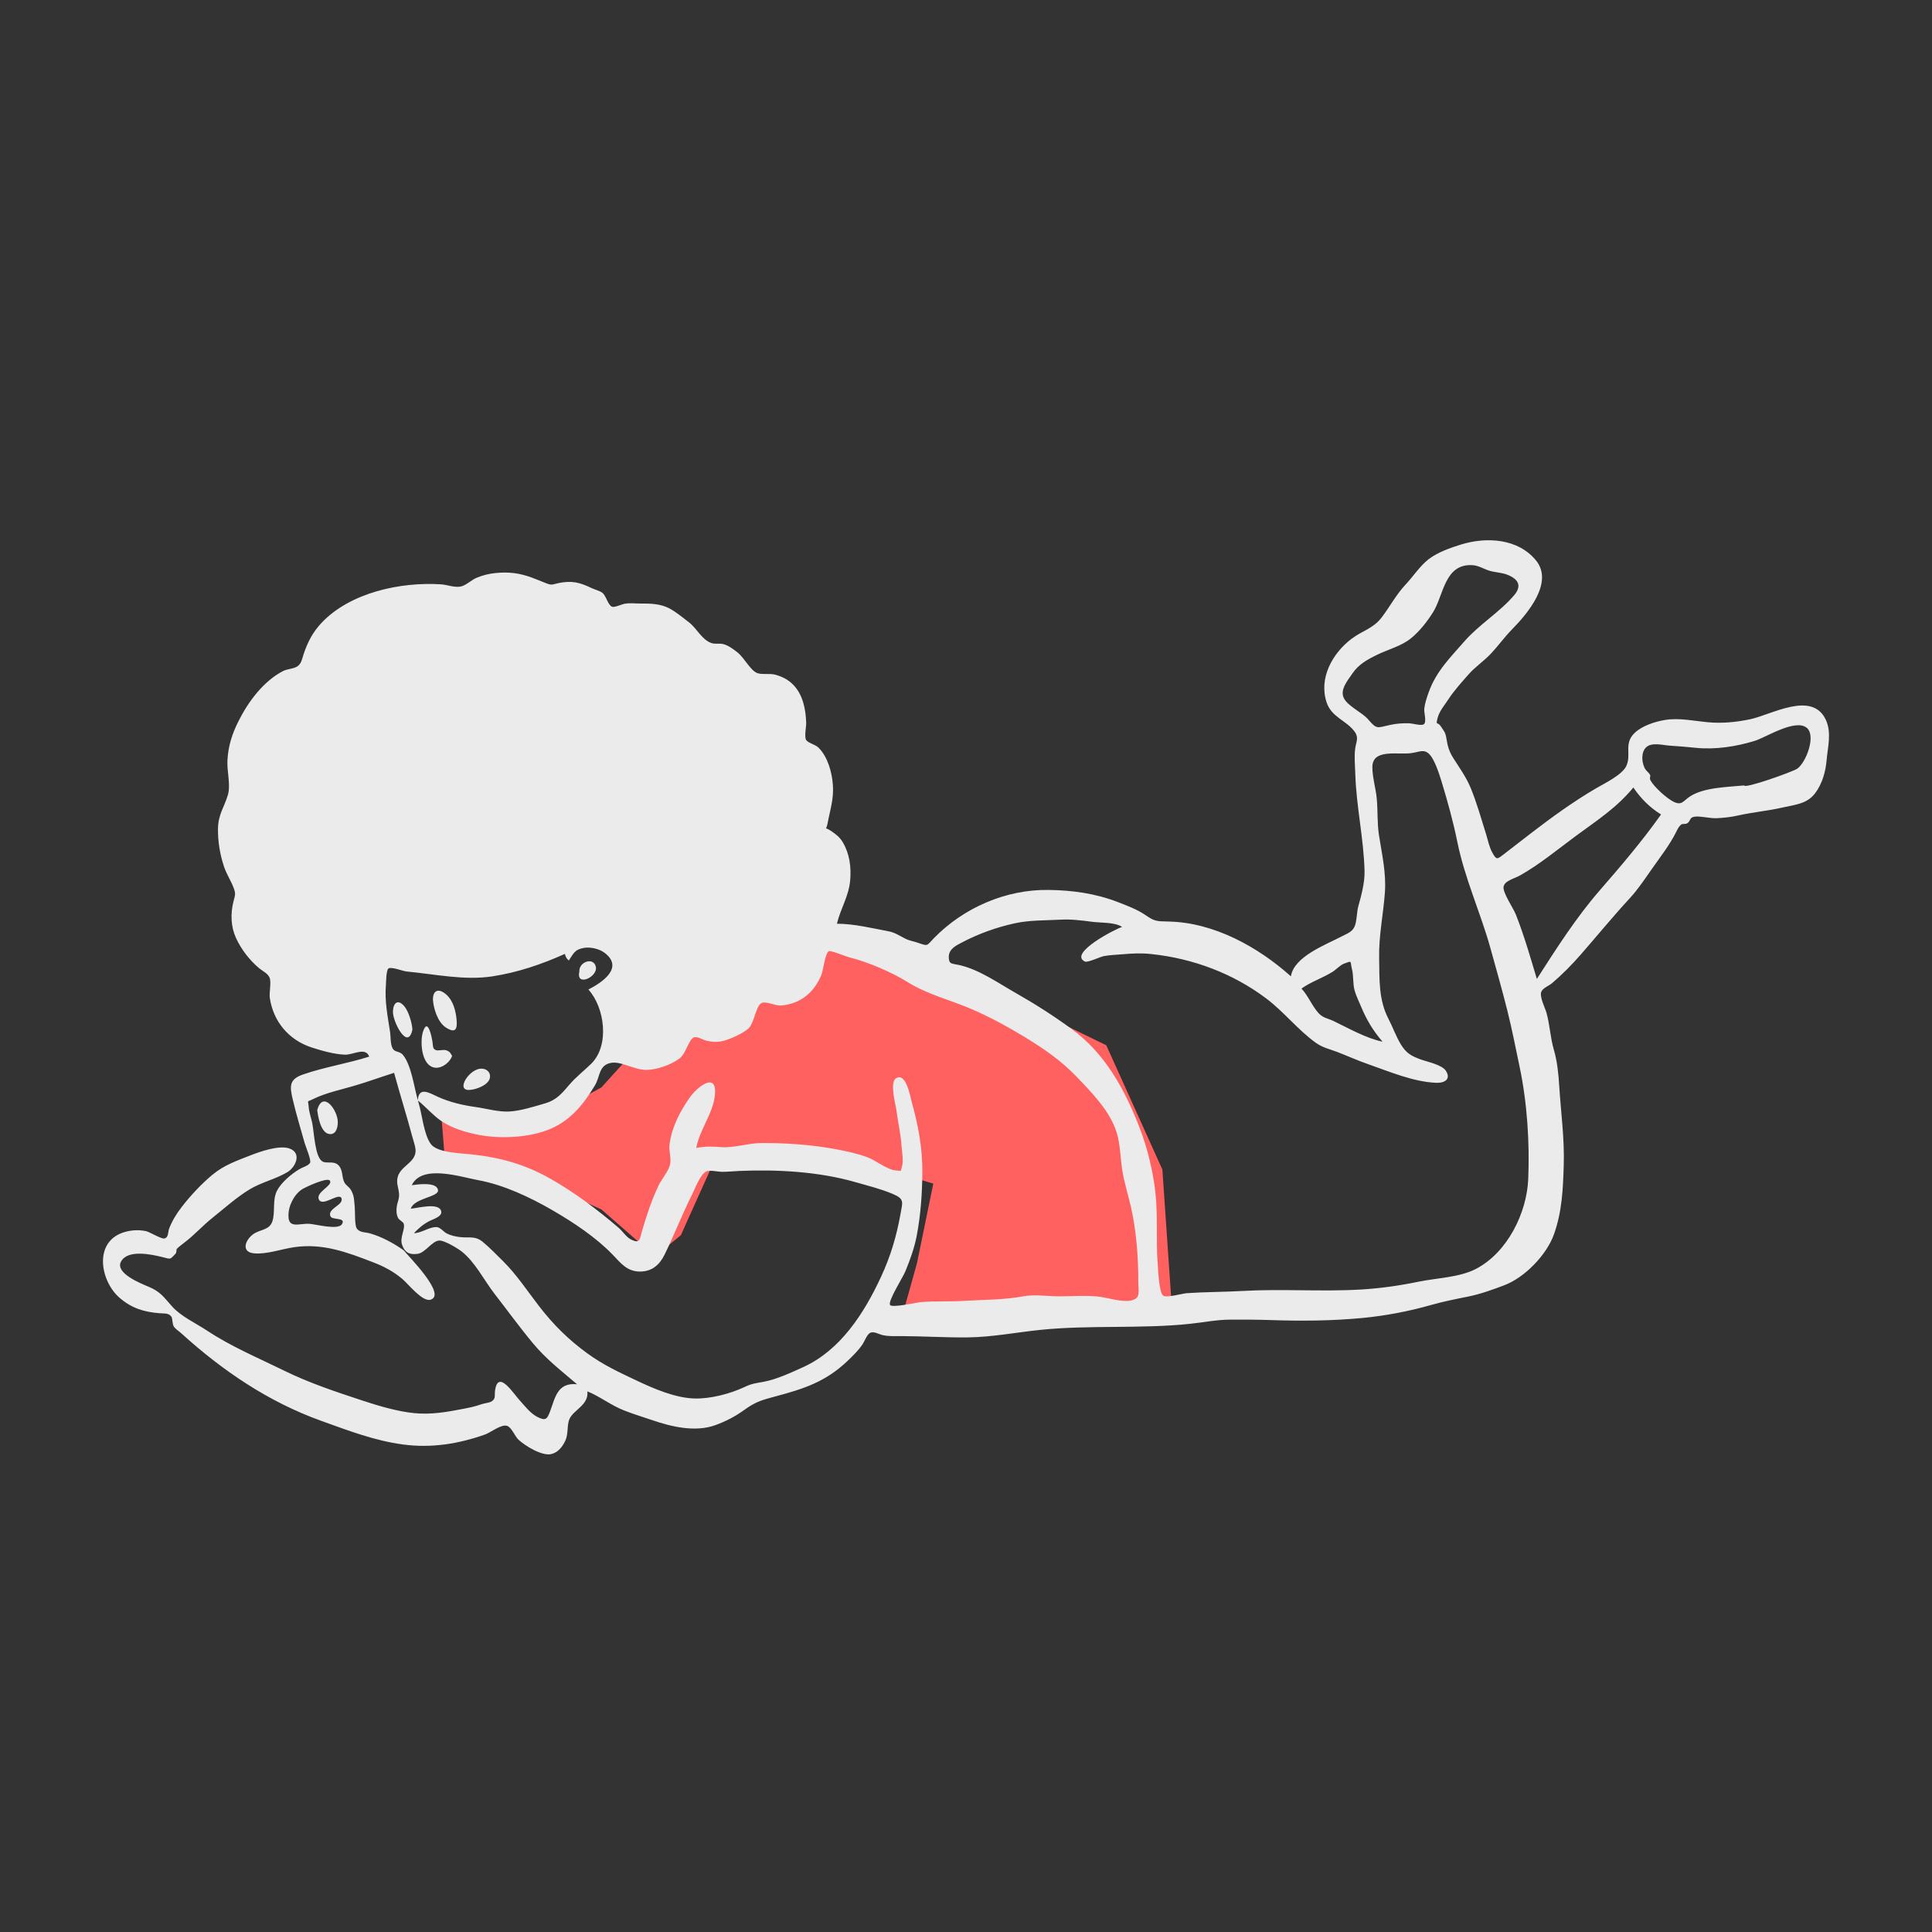 <?xml version="1.0" encoding="UTF-8" standalone="no" ?>
<!DOCTYPE svg PUBLIC "-//W3C//DTD SVG 1.1//EN" "http://www.w3.org/Graphics/SVG/1.1/DTD/svg11.dtd">
<svg xmlns="http://www.w3.org/2000/svg" xmlns:xlink="http://www.w3.org/1999/xlink" version="1.1" width="1080" height="1080" viewBox="0 0 1080 1080" xml:space="preserve">
<rect x="0" y="0" width="1080" height="1080" fill="#333333" stroke="none"/>
<desc>Created with Fabric.js 5.2.4</desc>
<defs>
</defs>
<g transform="matrix(1 0 0 1 540 540)" id="c30173de-7462-488e-9df6-bc67b01413b3"  >
</g>
<g transform="matrix(1 0 0 1 540 540)" id="fa2bfbcf-0eea-4e22-b5ea-fb3856ebd03b"  >
<rect style="stroke: none; stroke-width: 1; stroke-dasharray: none; stroke-linecap: butt; stroke-dashoffset: 0; stroke-linejoin: miter; stroke-miterlimit: 4; fill: rgb(255,255,255); fill-rule: nonzero; opacity: 1; visibility: hidden;" vector-effect="non-scaling-stroke"  x="-540" y="-540" rx="0" ry="0" width="1080" height="1080" />
</g>
<g transform="matrix(1 0 0 1 540 540)"  >
<rect style="stroke: none; stroke-width: 1; stroke-dasharray: none; stroke-linecap: butt; stroke-dashoffset: 0; stroke-linejoin: miter; stroke-miterlimit: 4; fill: rgb(255,255,255); fill-opacity: 0; fill-rule: evenodd; opacity: 1;" vector-effect="non-scaling-stroke"  x="-512" y="-384" rx="0" ry="0" width="1024" height="768" />
</g>
<g transform="matrix(1 0 0 1 450.5 631.5)"  >
<polyline style="stroke: none; stroke-width: 1; stroke-dasharray: none; stroke-linecap: butt; stroke-dashoffset: 0; stroke-linejoin: miter; stroke-miterlimit: 4; fill: rgb(255,97,97); fill-rule: evenodd; opacity: 1;" vector-effect="non-scaling-stroke"  points="-204.5,-17.04 -201.89,15.73 -152.23,27.53 -114.34,44.57 -84.28,70.79 -69.91,58.99 -51.62,18.35 -30.71,14.42 45.08,22.29 71.22,30.15 62.07,74.73 52.92,107.5 204.5,98.32 199.27,22.29 167.91,-47.2 43.77,-107.5 -49,-95.7 -114.34,-23.6 -143.08,-7.87 -194.05,-10.49 " />
</g>
<g transform="matrix(1 0 0 1 540 557.5)"  >
<path style="stroke: none; stroke-width: 1; stroke-dasharray: none; stroke-linecap: butt; stroke-dashoffset: 0; stroke-linejoin: miter; stroke-miterlimit: 4; fill: rgb(235,235,235); fill-rule: evenodd; opacity: 1;" vector-effect="non-scaling-stroke"  transform=" translate(-524.43, -401.5)" d="M 843.006 157.211 C 853.219 169.625 838.173 187.18 829.641 195.843 C 825.501 200.048 822.068 204.909 818.021 209.219 C 814.022 213.478 809.003 216.83 805.412 220.942 C 801.641 225.26 797.29 229.986 794.137 234.843 C 792.142 237.921 789.182 241.358 788.191 244.93 C 786.767 250.066 787.957 247.099 789.84 250.003 C 791.763 252.969 792.411 253.14 793.064 257.274 C 793.697 261.292 794.598 264.233 796.769 267.666 C 800.345 273.321 804.207 278.638 806.729 284.89 C 810.082 293.206 812.454 301.648 815.125 310.203 C 816.167 313.54 816.866 317.361 818.547 320.435 C 820.934 324.802 821.271 324.436 824.823 321.712 C 835.429 313.583 846.154 304.99 857.21 297.243 C 863.543 292.805 870.122 288.459 876.805 284.571 C 881.393 281.902 891.249 277.153 893.546 272.2 C 896.59 265.631 891.851 259.604 898.375 253.556 C 902.622 249.617 909.547 247.433 915.081 246.476 C 922.904 245.125 931.546 247.055 939.36 247.754 C 947.26 248.46 954.985 247.691 962.733 246.075 C 974.593 243.601 997.376 229.911 1005.062 246.357 C 1008.426 253.553 1006.153 261.526 1005.519 268.903 C 1004.97 275.331 1003.083 282.156 999.079 287.444 C 994.501 293.485 987.839 293.802 980.909 295.407 C 972.724 297.3 964.325 297.99 956.13 299.838 C 952.093 300.748 948.111 301.191 943.966 301.382 C 940.278 301.553 934.957 300.058 931.72 300.53 C 928.65 300.977 929.699 302.915 927.543 304.258 C 926.668 304.803 924.886 304.412 924.34 304.852 C 922.842 306.057 922.408 307.106 921.315 309.289 C 917.844 316.222 912.593 322.98 908.129 329.331 C 904.37 334.682 900.015 341.233 895.593 346.007 C 886.217 356.131 877.112 367.285 867.859 377.863 C 863.151 383.245 857.505 388.971 852.034 393.597 C 850.346 395.025 846.933 396.31 846.07 398.31 C 844.839 401.16 848.188 407.433 848.97 410.298 C 850.828 417.11 851.08 424.145 853.051 430.853 C 854.938 437.269 855.623 444.264 856.041 450.952 C 856.988 466.068 859.053 480.404 858.569 495.529 C 858.15 508.572 857.672 521.08 853.143 533.887 C 849.02 545.543 836.669 558.233 825.182 562.528 C 818.345 565.085 811.993 567.409 805.113 568.796 C 798.317 570.165 791.157 571.567 784.41 573.495 C 771.892 577.071 758.698 579.568 745.697 580.793 C 729.057 582.36 711.698 582.51 695.101 581.934 C 687.533 581.671 679.754 581.655 672.285 581.678 C 664.544 581.701 657.252 583.226 649.515 584.038 C 622.21 586.901 593.354 584.6 566.065 587.401 C 552.577 588.785 539.11 591.449 525.388 591.609 C 513.102 591.75 500.646 590.94 488.632 590.886 C 484.822 590.869 481.502 591.174 477.695 590.299 C 475.687 589.838 472.864 588.042 470.837 589.077 C 469.066 589.98 467.731 593.79 466.633 595.412 C 464.234 598.96 461.311 601.809 458.225 604.751 C 445.973 616.428 433.832 620.361 417.753 624.64 C 410.371 626.605 406.727 627.632 400.529 632.128 C 395.481 635.79 390.372 638.421 384.561 640.58 C 373.163 644.814 359.722 641.539 349.009 637.865 C 343.822 636.087 338.372 634.469 333.072 632.357 C 325.854 629.482 319.896 624.705 312.782 621.767 C 313.598 629.358 305.365 631.907 302.867 637.008 C 301.254 640.304 302.232 645.479 300.511 649.205 C 298.915 652.661 296.448 655.928 292.6 656.833 C 287.357 658.064 277.984 652.231 274.301 648.828 C 272.257 646.938 270.431 641.906 267.927 641.069 C 264.662 639.975 258.676 644.806 255.585 645.896 C 240.794 651.117 225.806 653.58 209.925 651.5 C 193.834 649.392 179.083 643.679 163.993 638.26 C 134.44 627.649 108.716 610.181 85.574 589.148 C 84.287 587.977 82.419 586.934 81.531 585.4 C 80.755 584.06 80.823 580.897 80.317 580.15 C 78.809 577.924 76.55 578.318 73.722 578.105 C 64.985 577.445 58.045 575.335 51.273 569.48 C 40.614 560.264 36.671 538.777 53.01 533.07 C 57.187 531.61 61.784 531.32 66.102 532.219 C 67.882 532.59 74.507 536.605 76.199 536.336 C 78.764 535.928 78.266 532.626 78.947 530.861 C 80.676 526.39 83.108 522.454 86.04 518.66 C 90.914 512.353 96.853 506.013 102.948 500.881 C 109.569 495.303 116.859 492.828 124.741 489.74 C 130.051 487.659 140.416 484.087 146.04 485.948 C 153.364 488.372 149.779 496.377 145.164 499.177 C 138.572 503.177 130.662 504.816 123.982 508.863 C 116.611 513.33 109.878 519.448 103.132 524.817 C 97.703 529.137 92.999 534.47 87.484 538.613 C 86.022 539.71 83.634 541.631 83.18 542.238 C 83.022 542.448 83.217 544.156 82.493 544.916 C 79.285 548.284 80.036 547.903 75.205 546.722 C 69.51 545.329 55.915 542.178 52.076 549.239 C 48.62 555.593 62.764 561.319 67.408 563.257 C 74.226 566.101 75.819 568.958 80.69 574.377 C 85.68 579.933 93.969 583.709 100.22 587.85 C 113.732 596.8 128.92 603.15 143.39 610.261 C 157.471 617.18 172.608 622.16 187.28 627.001 C 196.138 629.923 206.754 633.059 216.051 633.959 C 225.419 634.867 234.204 633.34 243.395 631.552 C 247.07 630.837 249.845 630.289 253.688 628.934 C 255.4 628.33 258.193 628.241 259.552 627.185 C 261.659 625.548 260.783 624.24 261.156 621.443 C 262.788 609.179 271.296 622.87 275.061 626.953 C 277.966 630.104 280.826 633.977 284.65 635.974 C 289.443 638.474 290.275 637.296 291.846 633.172 C 294.786 625.45 295.892 616.673 307.002 617.807 C 298.23 610.302 289.87 603.925 282.362 594.906 C 274.954 586.009 268.028 576.447 260.924 567.303 C 255.101 559.808 250.03 549.465 242.472 543.553 C 240.083 541.684 232.82 537.378 230.055 537.468 C 225.917 537.602 222.243 544.363 217.786 544.925 C 212.863 545.547 210.596 543.828 209.19 539.831 C 207.732 535.684 211.218 530.911 210.04 527.896 C 209.712 527.057 207.617 526.052 206.969 524.834 C 205.995 523.004 205.925 520.597 206.216 518.571 C 206.651 515.547 207.72 514.313 207.492 511.271 C 207.226 507.736 205.677 505.151 206.897 501.453 C 208.178 497.569 212.12 495.442 214.58 492.573 C 218.303 488.231 216.401 484.958 214.907 479.38 C 211.709 467.445 207.979 455.646 204.733 443.718 C 197.269 446.08 189.971 448.758 182.467 450.958 C 175.25 453.077 166.319 454.977 159.622 458.318 C 155.598 460.325 156.716 458.481 157.014 462.939 C 157.204 465.824 158.424 469.05 158.99 471.895 C 160.036 477.151 160.492 490.714 164.608 493.225 C 167.101 494.746 171.111 492.536 173.852 495.608 C 176.16 498.19 175.468 501.947 176.857 504.819 C 177.72 506.604 179.39 507.283 180.429 508.924 C 182.599 512.353 182.368 515.236 182.751 519.08 C 182.991 521.499 182.619 528.747 183.823 530.627 C 185.428 533.135 188.61 532.7 191.293 533.482 C 198.053 535.45 204.28 538.874 210.02 542.867 C 213 546.51 234.323 567.843 225.062 570.557 C 220.591 571.868 212.679 561.794 209.46 559.055 C 204.472 554.812 199.247 552.024 193.164 549.683 C 178.318 543.971 164.886 538.837 148.719 541.209 C 141.788 542.225 133.368 545.295 126.405 544.619 C 119.398 543.939 121.213 537.689 125.595 534.2 C 129.513 531.082 134.966 531.959 136.686 526.73 C 138.421 521.448 136.558 514.772 139.342 509.479 C 141.72 504.958 147.325 500.267 151.652 497.648 C 153.538 496.507 156.772 495.709 157.758 494.027 C 158.566 492.647 155.235 484.737 154.773 483.093 C 152.512 475.037 150.047 466.973 148.132 458.83 C 146.356 451.283 145.894 447.371 153.844 444.632 C 165.976 440.45 178.697 438.494 190.835 434.65 C 188.683 429.044 181.958 433.761 177.127 433.566 C 171.211 433.328 164.364 431.381 158.729 429.563 C 145.937 425.435 137.233 415.141 135.256 401.868 C 134.821 398.957 136.191 393.117 135.131 390.543 C 134.131 388.111 131.303 386.928 129.236 385.195 C 123.909 380.731 119.191 374.601 116.317 368.257 C 113.437 361.899 113.236 354.757 114.91 348.047 C 115.831 344.35 116.352 343.842 115.049 340.346 C 113.54 336.302 111.079 332.702 109.687 328.546 C 107.408 321.739 106.165 314.401 106.289 307.213 C 106.43 299.15 109.664 295.532 111.806 288.422 C 113.497 282.811 111.19 275.054 111.576 268.827 C 112.071 260.859 114.111 254.457 117.632 247.365 C 123.042 236.468 131.609 224.787 142.76 219.073 C 144.966 217.942 148.59 217.876 150.56 216.562 C 153.008 214.93 153.2 212.524 154.158 209.664 C 156.444 202.845 159.298 197.321 164.241 192.107 C 180.273 175.2 208.365 169.212 230.894 170.639 C 234.94 170.896 238.797 172.811 242.631 171.686 C 245.288 170.906 248.103 168.138 250.842 166.991 C 254.309 165.541 257.781 164.693 261.512 164.321 C 268.878 163.587 274.869 164.363 281.658 166.85 C 284.221 167.79 286.675 168.816 289.202 169.835 C 293.19 171.447 292.963 170.679 296.714 169.932 C 304.19 168.443 308.485 169.545 315.109 172.735 C 316.874 173.585 319.666 174.216 321.183 175.407 C 323.332 177.094 324.209 182.221 326.6 183.177 C 327.927 183.709 332.029 181.753 333.739 181.475 C 336.758 180.982 339.714 181.416 342.717 181.383 C 348.034 181.326 353.655 181.523 358.51 184.037 C 362.167 185.93 366.568 189.581 369.717 192.013 C 374.074 195.377 376.796 201.738 382.237 203.5 C 384.367 204.19 386.673 203.492 388.848 204.08 C 391.684 204.846 394.407 206.9 396.704 208.714 C 400.655 211.834 403.996 219.086 408.021 220.354 C 410.706 221.201 414.882 220.317 417.955 221.194 C 421.812 222.294 425.009 223.889 427.868 226.807 C 433.322 232.375 434.862 240.604 435.096 248.153 C 435.159 250.188 433.904 255.925 435.123 257.731 C 436.206 259.333 440.284 260.257 441.945 261.901 C 447.136 267.042 449.481 275.607 450.006 282.649 C 450.606 290.683 448.532 296.346 447.104 304.035 C 446.214 308.827 445.064 305.757 449.108 308.58 C 451.885 310.518 453.803 311.874 455.603 314.916 C 459.368 321.277 460.315 328.776 459.693 336.025 C 458.916 345.07 454.33 351.811 452.267 360.369 C 461.772 360.369 472.01 362.881 481.296 364.633 C 484.721 365.28 487.376 367.164 490.416 368.674 C 493.041 369.977 494.998 370.129 497.474 370.993 C 503.466 373.083 502.308 372.734 506.476 368.457 C 523.082 351.423 546.719 341.139 570.555 341.474 C 583.85 341.659 596.711 343.414 609.14 348.2 C 614.292 350.183 620.018 352.321 624.589 355.431 C 629.883 359.036 630.671 358.994 637.67 359.14 C 663.015 359.666 687.609 373.279 706.054 389.778 C 707.702 378.711 725.676 372.075 734.38 367.488 C 737.354 365.921 740.087 365.104 741.55 362.167 C 742.92 359.419 742.839 353.765 743.754 350.528 C 745.434 344.583 747.376 337.309 747.224 331.039 C 746.79 312.888 742.589 294.82 742.045 276.626 C 741.908 272.057 741.39 266.929 741.997 262.405 C 742.486 258.76 744.15 256.487 741.758 253.113 C 737.217 246.707 728.844 245.108 726.029 236.676 C 721.492 223.088 729.286 209.193 739.926 201.111 C 746.053 196.458 752.039 195.473 756.95 188.95 C 761.372 183.073 765.11 176.123 770.15 170.78 C 774.378 166.301 778.228 160.3 783.073 156.573 C 788.04 152.751 795.333 150.168 801.264 148.352 C 815.503 143.992 832.987 145.033 843.006 157.211 Z M 397.94 498.556 C 394.628 498.697 391.295 499.07 387.976 499.066 C 385.958 499.063 381.267 497.973 379.448 498.741 C 375.813 500.28 372.872 508.696 371.173 512.055 C 365.67 522.944 361.337 534.361 355.968 545.292 C 353.176 550.978 349.006 554.718 342.416 554.809 C 335.033 554.911 331.559 550.18 326.873 545.326 C 317.53 535.643 304.954 527.32 293.356 520.585 C 280.829 513.313 265.892 506.265 251.63 503.697 C 242.131 501.988 220.371 494.613 214.593 506.527 C 217.546 506.132 228.817 504.408 229.295 509.403 C 229.654 513.151 215.789 513.792 214.076 519.669 C 217.701 519.387 230.215 515.893 231.095 521.282 C 231.563 524.146 226.334 525.589 224.494 526.555 C 220.849 528.472 218.654 530.463 215.785 533.344 C 220.212 533.344 224.576 529.584 228.78 529.977 C 230.514 530.139 232.599 532.731 234.176 533.522 C 236.414 534.642 238.83 535.2 241.297 535.506 C 246.67 536.171 249.922 534.655 254.205 538.155 C 258.052 541.297 262.051 545.445 265.594 548.942 C 273.156 556.409 279.381 565.885 285.869 574.275 C 293.878 584.634 302.196 592.857 312.851 600.616 C 321.524 606.93 330.315 611.019 340.142 615.668 C 349.782 620.229 361.907 625.518 372.844 625.769 C 381.568 625.97 392.472 623.171 400.412 619.447 C 405.03 617.282 406.709 617.284 411.329 616.427 C 418.501 615.097 426.802 611.246 433.441 608.226 C 454.288 598.741 467.499 578.068 476.9 557.833 C 482.25 546.317 485.592 535.064 487.822 522.604 C 489.036 515.816 490.095 514.223 483.482 511.416 C 476.803 508.581 469.584 506.829 462.632 504.826 C 442.24 498.954 418.997 497.659 397.94 498.556 Z M 447.755 375.726 C 445.675 376.663 444.569 386.666 443.635 388.895 C 439.468 398.839 432.078 405.044 421.239 406.079 C 417.874 406.401 412.387 403.337 409.975 404.785 C 406.746 406.725 406.163 415.995 402.689 419.036 C 399.49 421.837 392.826 424.797 388.724 425.874 C 385.557 426.705 382.416 426.476 379.26 425.744 C 377.46 425.327 374.026 423.103 372.263 423.942 C 369.262 425.372 367.848 432.985 364.422 435.567 C 359.412 439.343 351.457 442.139 345.325 442.069 C 339.001 441.996 331.377 436.999 325.746 438.195 C 319.062 439.614 319.941 445.833 317.023 450.693 C 310.825 461.015 303.783 469.906 292.641 474.834 C 280.589 480.164 263.313 480.842 250.673 478.13 C 243.801 476.656 236.905 474.572 231.106 470.633 C 226.485 467.494 223.017 463.314 218.738 459.768 L 218.038 459.2 L 218.074 459.326 C 218.169 459.656 218.265 459.979 218.363 460.292 C 220.401 466.79 221.306 478.32 225.355 483.619 C 228.978 488.362 241.557 488.627 247.614 489.265 C 263.843 490.976 277.8 494.775 292.117 502.917 C 305.821 510.71 318.337 520.141 330.201 530.305 C 332.639 532.392 334.587 535.739 337.535 537.082 C 342.35 539.275 341.961 536.715 343.234 532.427 C 345.846 523.633 348.616 514.946 352.597 506.656 C 354.301 503.103 358.18 498.701 359.012 494.928 C 359.808 491.308 358.172 487.358 358.728 483.472 C 360.132 473.653 364.564 465.281 370.12 457.34 C 373.976 451.829 385.515 442.445 384.041 456.317 C 382.952 466.56 375.474 475.635 373.634 485.7 C 379.304 484.643 382.863 484.951 387.968 485.274 C 394.934 485.714 402.855 482.988 410.035 482.965 C 423.801 482.921 437.361 483.819 450.892 486.272 C 457.159 487.409 463.126 488.694 469.168 490.839 C 473.915 492.523 480.228 497.889 485.285 498.298 C 488.952 498.595 487.673 499.076 488.671 495.947 C 489.598 493.045 488.602 487.822 488.416 484.777 C 487.996 477.886 486.344 471.179 485.488 464.333 C 485.121 461.395 481.615 449.15 485.314 446.776 C 490.975 443.144 493.341 457.395 494.062 459.947 C 497.754 473.032 500.129 485.923 500.019 499.604 C 499.922 511.435 499.136 522.808 496.923 534.57 C 495.615 541.518 493.216 548.191 490.523 554.706 C 489.106 558.138 480.788 571.147 481.944 573.438 C 482.871 575.274 497.006 572.077 499.18 571.892 C 506.916 571.229 514.673 571.69 522.419 571.23 C 533.868 570.549 545.401 570.689 556.364 568.671 C 562.901 567.466 569.838 568.618 576.369 568.66 C 583.571 568.707 590.533 568.041 597.783 568.729 C 603.288 569.249 611.55 572.156 616.861 570.948 C 622.299 569.712 620.693 566.072 620.731 560.536 C 620.82 547.16 619.629 531.767 616.642 518.761 C 615.066 511.903 612.947 505.266 611.817 498.295 C 610.686 491.321 610.745 483.784 608.641 477.031 C 604.91 465.049 594.653 454.649 586.157 445.795 C 577.413 436.683 567.688 430.068 556.961 423.533 C 547.844 417.98 538.21 412.765 528.332 408.421 C 516.477 403.207 503.015 399.992 492.029 393.127 C 482.886 387.414 469.661 381.781 459.114 379.136 C 457.444 378.718 448.935 375.196 447.755 375.726 Z M 773.408 264.992 C 765.802 266.061 751.582 262.346 751.589 272.834 C 751.592 278.587 753.5 284.619 754.042 290.375 C 754.681 297.167 754.239 304.002 755.273 310.768 C 756.948 321.72 759.405 331.834 758.583 343.086 C 757.686 355.318 755.137 367.071 755.375 379.477 C 755.6 391.284 754.964 402.668 760.574 413.502 C 762.941 418.077 764.862 423.451 767.466 427.731 C 770.519 432.747 773.162 434.216 778.618 436.236 C 782.035 437.501 790.448 439.148 792.661 442.558 C 795.857 447.479 791.59 449.47 787.387 449.303 C 774.407 448.786 761.079 442.994 748.91 438.764 C 743.184 436.772 737.673 434.264 732.046 432.091 C 727.549 430.354 723.883 429.754 719.794 426.791 C 709.828 419.57 702.136 409.591 692.309 402.185 C 673.716 388.173 651.425 379.808 628.074 377.326 C 622.065 376.687 617.414 376.974 611.396 377.484 C 608.067 377.766 604.77 377.857 601.474 378.468 C 599.57 378.822 592.41 382.224 590.923 381.517 C 581.263 376.925 608.617 362.945 611.693 362.18 C 607.807 359.442 599.735 359.914 595.072 359.305 C 589.12 358.526 583.334 357.767 577.323 358.095 C 568.92 358.555 559.982 358.307 551.735 360.121 C 541.402 362.392 531.617 365.88 522.279 370.775 C 519.162 372.408 514.776 374.395 514.806 378.948 C 514.834 383.227 516.537 382.526 520.703 383.474 C 531.928 386.029 542.315 393.468 552.314 399.136 C 562.947 405.161 573.537 411.93 583.403 419.15 C 602.317 432.991 613.112 452.904 621.512 474.551 C 625.857 485.746 629.007 498.82 630.314 510.752 C 631.77 524.027 630.556 537.379 631.595 550.64 C 631.839 553.774 632.258 566.28 634.623 568.228 C 636.416 569.706 645.319 567.064 647.829 566.891 C 658.319 566.169 668.873 566.241 679.164 565.647 C 700.914 564.394 723.211 566.143 745.159 564.853 C 756.2 564.203 766.888 562.65 777.715 560.422 C 787.779 558.352 800.319 558.105 809.498 553.322 C 827.169 544.115 837.942 521.918 838.717 503.124 C 839.558 482.75 838.166 460.58 833.888 440.284 C 831.645 429.641 829.7 419.513 827.06 408.996 C 824.105 397.222 820.788 385.499 817.545 373.871 C 811.958 353.854 803.263 335.206 799.101 314.69 C 796.811 303.405 793.566 291.606 790.179 280.592 C 788.931 276.532 786.47 268.82 783.565 265.736 C 780.513 262.497 777.95 264.355 773.408 264.992 Z M 153.371 508.779 C 148.79 511.71 145.487 518.301 145.695 523.735 C 145.695 530.907 151.649 527.851 157.259 528.112 C 160.674 528.27 173.305 531.774 175.526 528.391 C 178.177 524.352 170.203 526.155 169.193 523.988 C 167.153 519.606 176.51 517.756 175.366 513.958 C 174.223 510.161 164.715 518.924 162.677 514.515 C 160.791 510.433 170.395 506.903 168.921 504.092 C 167.67 501.709 154.99 507.741 153.371 508.779 Z M 173.265 471.409 C 173.241 474.466 172.188 478.532 168.387 477.908 C 163.641 477.129 162.203 468.018 161.769 464.57 C 164.809 453.218 173.316 464.446 173.265 471.409 Z M 311.068 373.844 C 305.58 374.704 304.962 377.161 302.396 380.932 C 301.225 379.999 300.499 378.761 300.22 377.219 C 287.246 383.063 273.748 387.63 259.676 389.79 C 243.997 392.199 227.642 388.554 211.711 387.069 C 209.65 386.877 203.321 384.328 201.641 385.34 C 200.251 386.178 200.274 393.209 200.161 394.568 C 199.386 403.831 201.153 412.015 202.513 421.081 C 202.876 423.495 202.52 428.723 204.422 430.782 C 205.76 432.23 208.142 431.704 209.836 433.89 C 214.404 439.79 215.829 451.216 217.932 458.824 L 217.984 459.009 L 217.995 458.873 C 218.645 451.117 224.709 455.101 229.22 457.135 C 236.003 460.193 243.111 461.828 250.448 462.856 C 256.348 463.684 263.042 465.661 269.094 465.345 C 275.451 465.014 283.27 462.497 289.459 460.686 C 295.322 458.971 298.558 455.259 302.605 450.48 C 306.471 445.915 310.677 442.789 314.85 438.715 C 325.36 428.453 322.483 407.191 313.353 397.148 C 320.74 393.357 333.55 385.022 322.315 376.569 C 319.412 374.383 314.569 373.296 311.068 373.844 Z M 217.984 459.009 L 217.974 459.149 L 217.974 459.149 L 218.038 459.2 L 217.984 459.009 Z M 253.975 441.393 C 256.887 441.614 258.98 443.804 258.214 446.823 C 257.245 450.637 250.615 453.026 247.3 453.237 C 238.515 454.288 246.825 440.853 253.975 441.393 Z M 226.23 426.719 C 226.545 428.933 226.233 430.313 228.152 431.032 C 229.619 431.582 232.392 430.451 234.197 431.215 C 235.997 431.98 236.055 432.442 237.161 434.238 C 235.908 438.156 230.163 442.588 225.553 440.231 C 219.82 437.301 219.286 425.744 220.858 420.812 C 223.521 412.453 225.76 423.417 226.23 426.719 Z M 735.979 382.581 C 733.587 383.45 731.478 385.914 729.339 387.255 C 723.649 390.821 717.426 392.715 711.976 396.62 C 715.868 400.819 717.906 406.513 721.707 410.554 C 724.085 413.083 726.977 413.364 729.838 414.736 C 738.196 418.747 748.034 424.389 757.267 426.306 C 751.86 419.981 748.431 414.258 745.22 406.572 C 744.073 403.824 742.633 400.917 741.773 398.063 C 740.541 393.975 741.204 389.649 740.16 385.614 C 739.034 381.26 740.587 380.908 735.979 382.581 Z M 210.46 406.528 C 212.891 409.398 214.759 415.866 214.966 419.531 C 212.401 431.814 203.816 414.867 204.077 409.366 C 204.32 404.292 206.983 402.427 210.46 406.528 Z M 233.72 399.807 C 237.886 403.36 239.247 409.295 239.679 414.199 C 240.149 419.514 238.935 421.773 233.641 418.357 C 229.006 415.366 226.687 407.401 226.447 402.734 C 226.447 397.415 229.683 396.363 233.72 399.807 Z M 317.533 384.593 C 318.573 390.14 306.29 395.841 308.296 387.155 C 307.894 381.612 316.428 378.718 317.533 384.593 Z M 897.479 284.217 C 888.202 295.544 876.967 302.736 865.358 311.295 C 855.074 318.877 845.282 327.069 834.148 333.363 C 830.879 335.212 825.524 336.288 824.933 339.722 C 824.378 342.952 830.371 351.624 831.756 355.126 C 836.433 366.934 839.885 379.051 843.54 391.235 C 854.437 374.251 865.427 356.984 878.783 341.627 C 890.57 328.074 902.661 313.893 912.965 299.289 C 906.728 295.49 901.561 290.251 897.479 284.217 Z M 965.485 258.096 C 955.152 261.325 943.249 263.143 932.481 262.043 C 927.599 261.543 922.791 261.128 917.862 260.823 C 914.173 260.596 907.932 258.796 904.758 261.64 C 901.755 264.328 902.118 269.679 903.647 273.021 C 904.635 275.181 906.007 275.53 906.903 277.319 C 907.192 277.895 906.336 278.891 907.079 280.246 C 909.121 283.976 916.07 290.209 919.813 292.108 C 924.615 294.545 925.333 291.711 929.076 289.255 C 936.958 284.086 950.199 283.992 959.432 283.062 C 959.619 285.048 986.378 275.499 989.019 273.746 C 993.958 270.47 999.746 255.389 994.491 250.92 C 988.148 245.525 971.621 256.176 965.485 258.096 Z M 785.533 186.212 C 782.281 191.395 777.955 196.96 773.151 200.838 C 767.725 205.217 760.682 206.917 754.479 209.914 C 748.86 212.627 743.866 215.346 740.36 220.581 C 737.932 224.202 733.486 229.284 735.513 233.951 C 737.588 238.725 745.759 242.073 749.309 246.223 C 754.197 251.935 754.204 250.814 761.526 249.235 C 765.183 248.446 768.657 248.2 772.395 248.331 C 773.907 248.383 779.011 249.865 780.352 248.87 C 782.068 247.596 780.381 242.306 780.598 240.247 C 780.929 237.116 782.042 233.885 783.097 230.933 C 787.28 219.213 795.233 211.484 802.966 202.597 C 811.262 193.062 822.629 186.369 830.804 176.789 C 835.318 171.5 833.263 167.761 827.069 165.285 C 823.921 164.027 820.233 164.033 817.003 163.03 C 813.663 161.994 810.688 159.952 807.109 159.912 C 791.902 159.302 791.417 176.832 785.533 186.212 Z" stroke-linecap="round" />
</g>
<g transform="matrix(NaN NaN NaN NaN 0 0)"  >
<g style=""   >
</g>
</g>
<g transform="matrix(NaN NaN NaN NaN 0 0)"  >
<g style=""   >
</g>
</g>
</svg>
